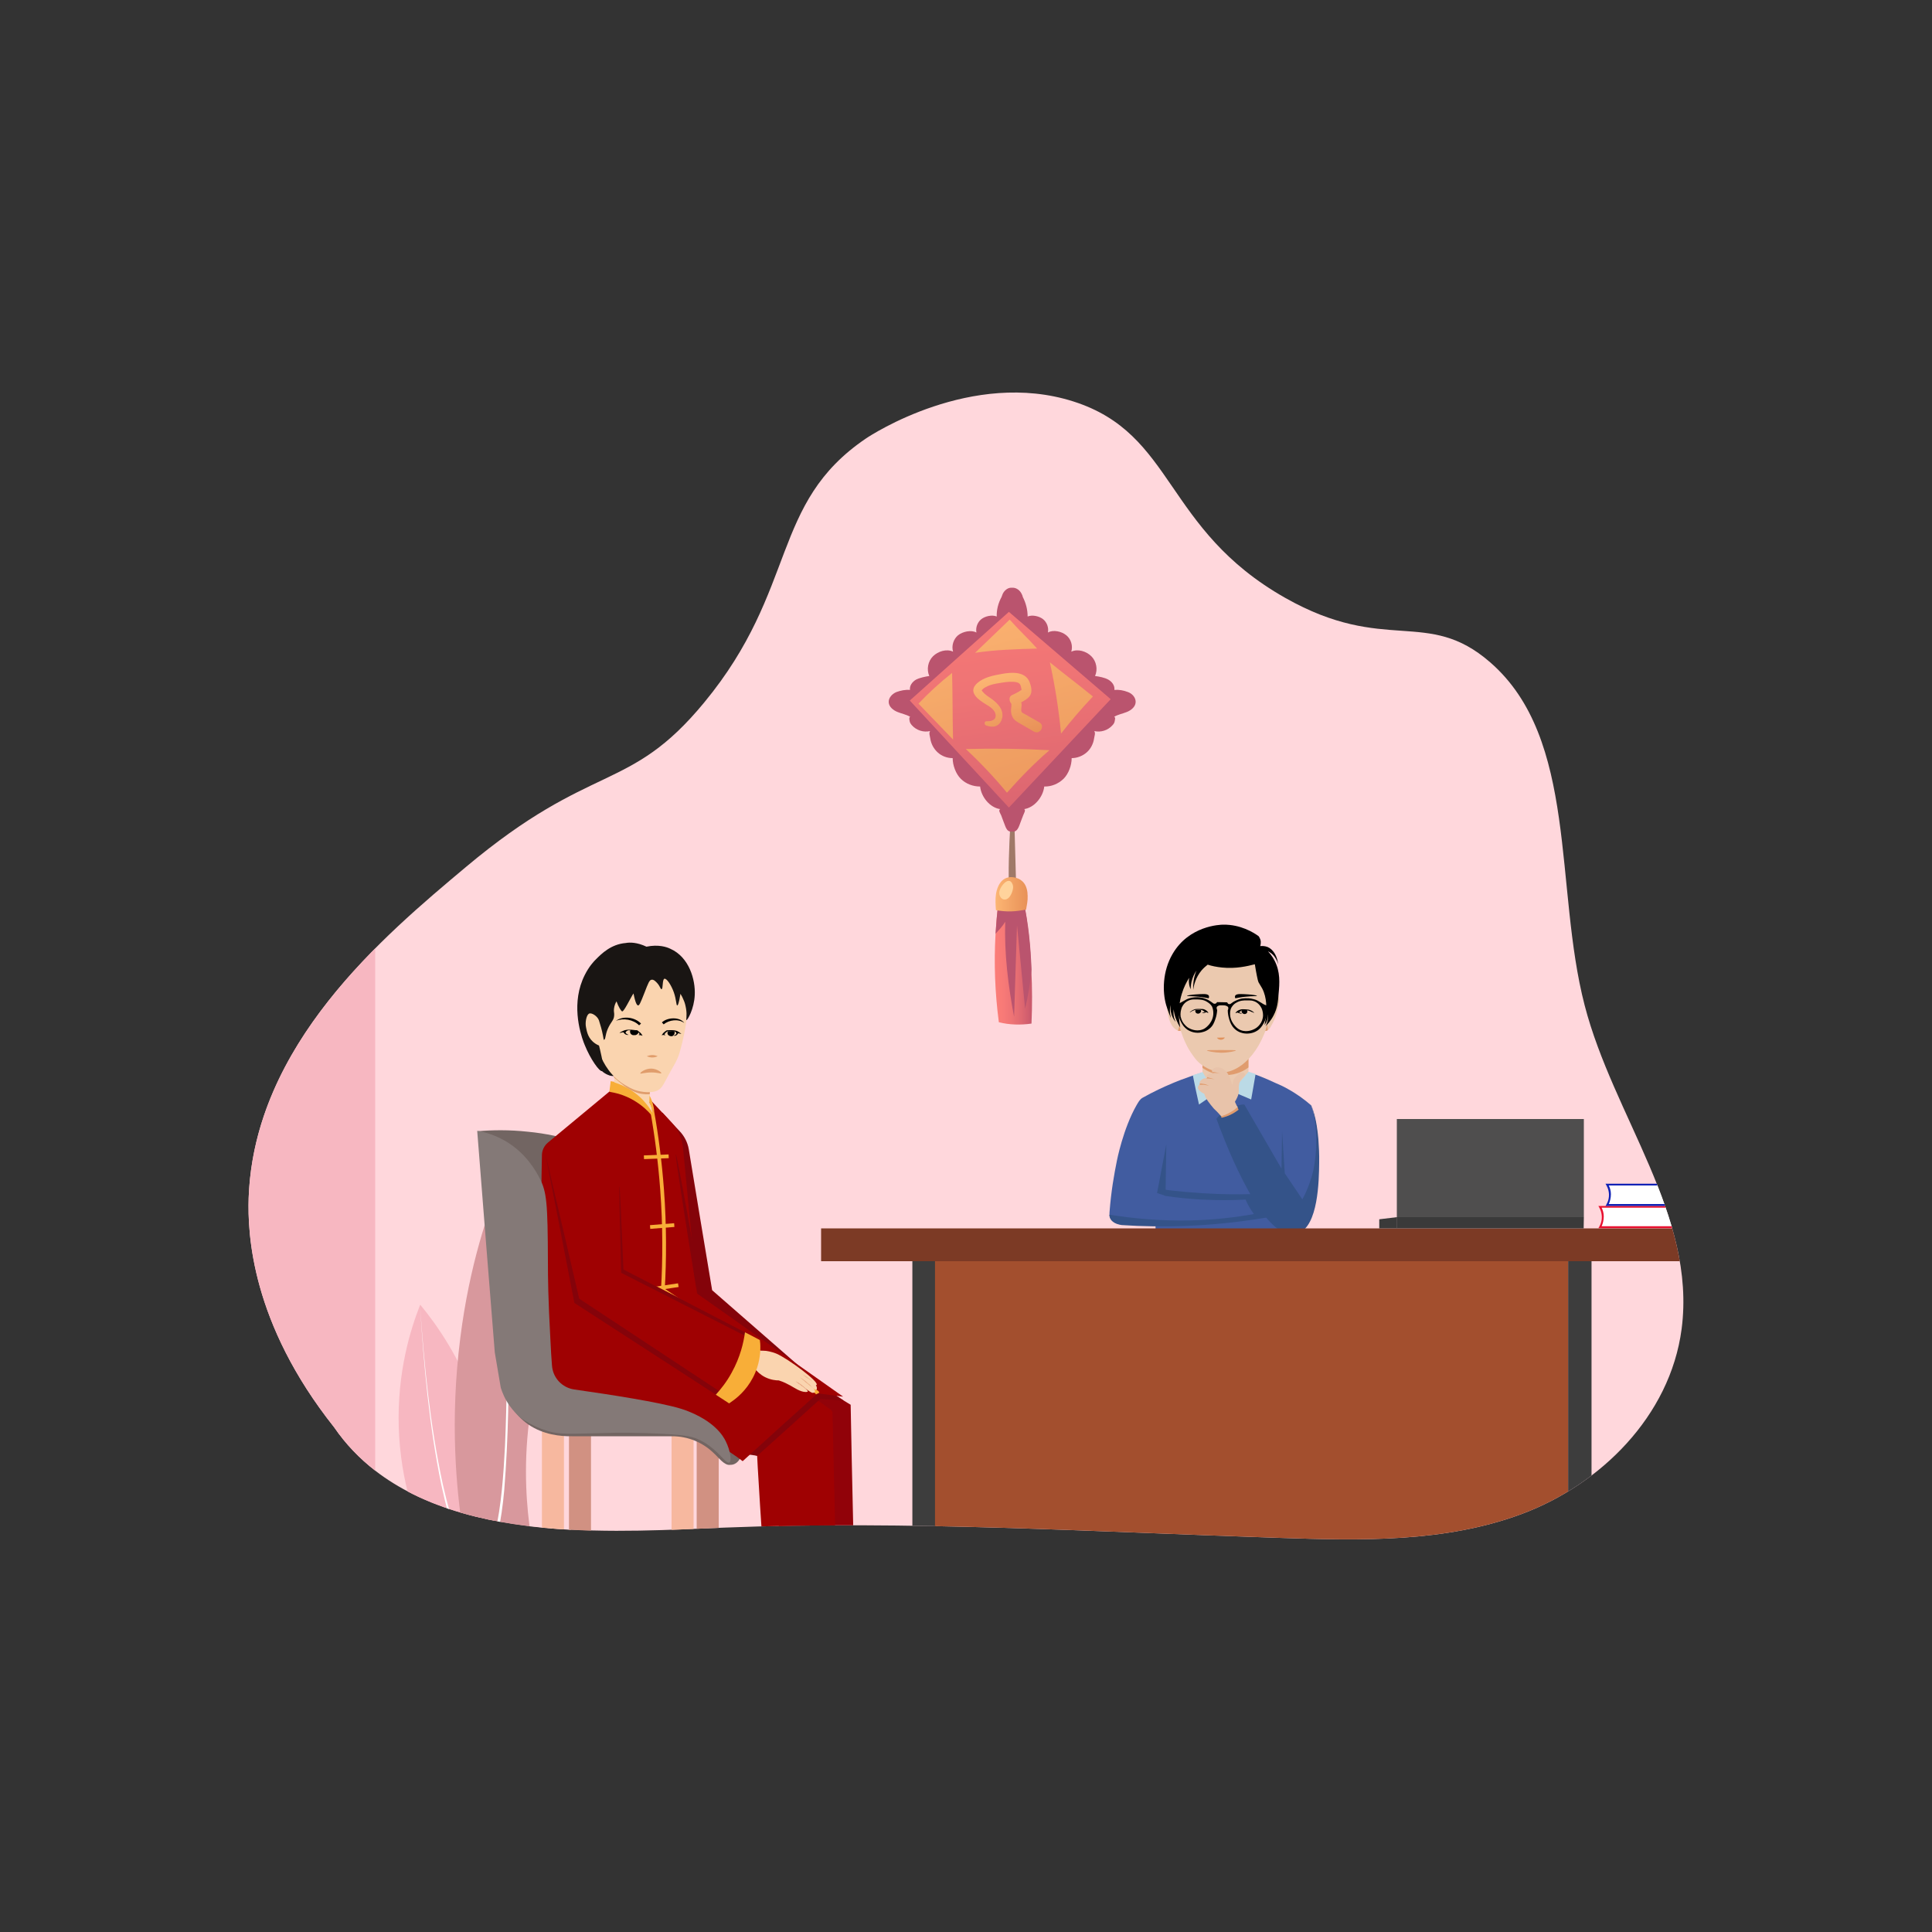 <?xml version="1.0" encoding="utf-8"?>
<!-- Generator: Adobe Illustrator 26.0.1, SVG Export Plug-In . SVG Version: 6.00 Build 0)  -->
<svg version="1.1" id="Layer_1" xmlns="http://www.w3.org/2000/svg" xmlns:xlink="http://www.w3.org/1999/xlink" x="0px" y="0px"
	 viewBox="0 0 1000 1000" style="enable-background:new 0 0 1000 1000;" xml:space="preserve">
<rect x="0" y="0" width="1000" height="1000" fill="#333333" stroke="none"/>
<style type="text/css">
	.st0{clip-path:url(#SVGID_00000070824296667230369500000012958267672588564665_);fill:#FFD7DC;}
	.st1{clip-path:url(#SVGID_00000070824296667230369500000012958267672588564665_);}
	.st2{fill:#F7B7C1;}
	.st3{fill:#FFFFFF;}
	.st4{fill:#D8989D;}
	.st5{fill:#FFD7DC;}
	.st6{clip-path:url(#SVGID_00000070824296667230369500000012958267672588564665_);fill:#F7B7C1;}
	.st7{fill:#415CA0;}
	.st8{fill:#345389;}
	.st9{fill:#EBC9AF;}
	.st10{fill:#E09C6E;}
	.st11{fill:#030202;}
	.st12{fill:#BBDAE6;}
	.st13{fill:#E8C3AA;}
	.st14{fill:#E0925C;}
	.st15{fill:#3D3D3D;}
	.st16{fill:#A34F2E;}
	.st17{fill:#7C3A25;}
	.st18{fill:#E80F2E;}
	.st19{fill:#1021B5;}
	.st20{fill:#4F4E4E;}
	.st21{fill:#3A3A3A;}
	.st22{fill:#BCA18C;}
	.st23{opacity:0.7;}
	.st24{fill:url(#SVGID_00000140713527413588358940000004457021649193288578_);}
	.st25{fill:#9C1C3E;}
	.st26{fill:#785136;}
	.st27{fill:url(#SVGID_00000073710038417883704320000002939047859755572638_);}
	.st28{fill:url(#SVGID_00000083800556772456453520000001935372372831229614_);}
	.st29{fill:url(#SVGID_00000069381215761658753730000012024938731262075062_);}
	.st30{fill:url(#SVGID_00000000191340244692985570000007277674622024039350_);}
	.st31{fill:#FFD280;}
	.st32{fill:#84030A;}
	.st33{fill:#F8AE38;}
	.st34{fill:#F7B89F;}
	.st35{fill:#D19182;}
	.st36{fill:#726562;}
	.st37{fill:#CCA279;}
	.st38{fill:#3F3F3F;}
	.st39{fill:#910209;}
	.st40{fill:#515151;}
	.st41{fill:#9F0102;}
	.st42{fill:none;stroke:#F8AE38;stroke-width:1.934;stroke-miterlimit:10;}
	.st43{fill:#FAD4AF;}
	.st44{fill:none;}
	.st45{fill:#191513;}
	.st46{fill:#E09D6C;}
	.st47{fill:#847977;}
	.st48{fill:#EFB78E;}
</style>
<g>
	<g>
		<g>
			<defs>
				<path id="SVGID_1_" d="M172.9,738.8c-42.8-53.9-44.8-100-44.2-118.7c2.8-79.4,69.8-135.6,112.4-171.3
					c65.8-55.2,84.4-37.9,123.4-85.2c48.7-59,34-103,83.8-136.7c2.5-1.7,54.7-35.9,107.3-19.1c52.7,16.8,46.6,66,109.7,101.7
					c51.8,29.3,73.4,4.9,106,33.3c45.6,39.6,33.1,116.6,48.9,177.5c14.8,57.3,57.9,108.7,50.2,167.6c-6,45.4-42.4,80.6-82.4,95.6
					s-83.5,13.9-125.8,12.5c-95.7-3.1-192.4-9.1-287.6-5.3C312.8,793.3,215.9,800.9,172.9,738.8z"/>
			</defs>
			<clipPath id="SVGID_00000153684340301128508240000011862633524597025414_">
				<use xlink:href="#SVGID_1_"  style="overflow:visible;"/>
			</clipPath>
			<path style="clip-path:url(#SVGID_00000153684340301128508240000011862633524597025414_);fill:#FFD7DC;" d="M870.4,687.9
				c-6,45.4-42.4,80.6-82.4,95.6c-40,15.1-83.5,13.9-125.8,12.5c-95.7-3.1-192.4-9.1-287.6-5.3c-53.1,2.1-131.9,8-180.4-29.5
				c-8-6.2-15.2-13.6-21.3-22.5c-42.8-53.9-44.8-100-44.2-118.7c1.9-53.2,32.6-96,65.5-129.2c16.2-16.3,32.9-30.3,46.9-42.1
				c65.8-55.2,84.4-37.9,123.4-85.2c48.7-59,34-103,83.8-136.7c2.5-1.7,54.7-35.9,107.3-19.1c52.7,16.8,46.6,66,109.7,101.7
				c51.8,29.3,73.4,4.9,106,33.3c45.6,39.6,33.1,116.6,48.9,177.5C835.1,577.6,878.2,629,870.4,687.9z"/>
			<g style="clip-path:url(#SVGID_00000153684340301128508240000011862633524597025414_);">
				<path class="st2" d="M221.3,801.4c-5.7-12.2-14-34.1-14.9-62.5c-0.9-28.6,6.1-51,11.1-63.6c8.7,10.5,20.9,27.9,29.2,51.9
					c9.8,28.3,9.8,53,8.7,67.5C244,796.9,232.7,799.2,221.3,801.4z"/>
				<path class="st3" d="M237.8,798.3c-4.7-9.4-7.2-19.7-9.4-29.9c-6.3-30.7-9.1-61.9-11-93.1c2.1,31.2,5.2,62.4,11.8,93
					c2.3,10.1,4.9,20.3,9.6,29.5C238.8,797.8,237.8,798.3,237.8,798.3L237.8,798.3z"/>
			</g>
			<g style="clip-path:url(#SVGID_00000153684340301128508240000011862633524597025414_);">
				<path class="st4" d="M274.1,795.1c3.9-19.1,8.9-52.8,5.7-94.6c-3.3-42-13.5-73.3-20.2-90.6c-7.1,17.3-16.6,45.2-21.3,82.2
					c-5.6,43.5-2,79.6,1.3,100.6C251,793.5,262.6,794.3,274.1,795.1z"/>
				<path class="st3" d="M256.2,793.7c3.4-14.9,4.4-30.3,5.2-45.6c2-46,0.6-92.2-1.8-138.2c3,53.7,5.7,107.6,1.4,161.3
					c-0.7,7.7-1.7,15.3-3.4,22.9L256.2,793.7L256.2,793.7z"/>
			</g>
			<g style="clip-path:url(#SVGID_00000153684340301128508240000011862633524597025414_);">
				<path class="st5" d="M294.8,795.1c2.3-11.1,5.2-30.7,3.3-55c-1.9-24.4-7.8-42.6-11.8-52.7c-4.1,10.1-9.7,26.3-12.4,47.8
					c-3.2,25.3-1.1,46.3,0.7,58.5C281.4,794.2,288.1,794.6,294.8,795.1z"/>
				<path class="st3" d="M284.3,794.3c1.4-6.3,2.2-13.4,2.6-19.9c1.8-29,0.8-58.1-0.7-87c1.7,29,2.9,58.1,1.3,87.1
					c-0.4,6.5-1.2,13.6-2.5,20C285.1,794.5,284.3,794.3,284.3,794.3L284.3,794.3z"/>
			</g>
			<path style="clip-path:url(#SVGID_00000153684340301128508240000011862633524597025414_);fill:#F7B7C1;" d="M194.2,490.9v270.3
				c-8-6.2-15.2-13.6-21.3-22.5c-42.8-53.9-44.8-100-44.2-118.7C130.6,566.9,161.4,524.1,194.2,490.9z"/>
			<g style="clip-path:url(#SVGID_00000153684340301128508240000011862633524597025414_);">
				<g>
					<g>
						<g>
							<path class="st7" d="M682,599.3c-1,11.2-4.5,19.8-7.1,24.9c0,6.9,0,13.7,0.1,20.6c-11.9-0.2-24.3-0.1-37.2,0.4
								c-13.9,0.5-27.2,1.3-39.8,2.4c0.1-2.3,0.1-4.6,0.1-6.9c0-2.2,0-4.4,0-6.6c-6.3-0.2-12.7-0.4-19-0.6c-1.5,0-2.8-0.8-3.7-1.8
								c-0.7-0.8-1.1-1.8-1.1-2.9c0-0.4-0.1-1,0-1.5c0.8-10.7,2.4-19.6,3.8-26.5c0,0,3.2-16.6,10.2-28.8c1-1.7,1.7-3,3.1-3.8
								c5.7-3.2,10.9-5.6,15.2-7.4c0,0,6.5-2.9,16-5.7c1-0.3,1.9-0.5,2.8-0.8c1.8-0.5,4.4-1.2,7.7-1.4c4.4-0.2,7.7,0.6,14.2,2.6
								c0.2,0.1,0.3,0.1,0.5,0.1c0,0,0,0,0,0c0.7,0.2,1.1,0.3,1.1,0.3c4.7,1.5,11.4,4.7,11.4,4.7c2,0.8,4.1,1.8,6.2,3
								c4.9,2.7,8.8,5.6,12,8.4c0.2,0.1,0.3,0.3,0.3,0.5C680.7,578.1,683,587.5,682,599.3z"/>
							<path class="st8" d="M629.6,579c1.2-1.3,3.1-3.2,5.9-4.8c3.4-1.9,6.5-2.4,8.4-2.6c-1.5,2.3-3.1,4.6-4.6,6.9
								C636.1,578.7,632.9,578.8,629.6,579z"/>
							<path class="st8" d="M603.7,592.2c-1.6,8.4-3.2,16.9-4.8,25.3c1.5,0.5,2.9,1,4.4,1.5C603.4,610,603.5,601.1,603.7,592.2z"/>
							<path class="st8" d="M659.1,629.6c-13,2.3-27.8,4.2-44.2,4.9c-12.4,0.5-23.9,0.3-34.3-0.4c-1.6-0.2-2.7-0.7-3.4-1.1
								c-0.7-0.4-1.3-0.7-1.9-1.4c-0.7-0.8-1.1-1.8-1.1-2.9c11.6,1.9,25.7,3.3,41.7,3c12.4-0.3,23.6-1.6,33.1-3.3
								c-0.7-1-1.5-2.2-2.3-3.5c-0.8-1.4-1.5-2.8-2-4c-6.9,0.4-14.5,0.4-22.7,0c-6.8-0.4-13-1-18.8-1.9c-1.4-1.2-2.7-2.5-4.1-3.7
								c9.5,1.3,20,2.3,31.3,2.7c7.8,0.3,15.3,0.2,22.3-0.1c0.7,1.1,1.3,2.2,2,3.3C656.5,624.1,657.9,626.9,659.1,629.6z"/>
							<path class="st9" d="M647.3,555.8c-2.5,1.6-6.1,4.3-9.4,8.6c-3,3.9-4.7,7.7-5.6,10.4c-0.3-2.4-1-5.9-2.8-9.8
								c-2.2-4.5-5-7.6-6.9-9.3c0-0.1,0-0.2,0-0.3c1-0.3,1.9-0.6,2.8-0.9c1.8-0.7,4.5-1.4,7.8-1.7
								C637.5,552.5,640.7,553.4,647.3,555.8z"/>
							<g>
								<path class="st9" d="M646.2,543.1v20.5c-7.9,0-15.9,0-23.8-0.1v-20.4H646.2z"/>
							</g>
							<g>
								<path class="st10" d="M646.2,543.1v9.4c-1.9,1.5-6.1,4-12.1,4c-5.6,0-9.7-2.3-11.7-3.8v-9.7H646.2z"/>
							</g>
							<g>
								<path class="st9" d="M651.7,525c0.4-2.8,1.4-4.8,2.1-6.1c1.1-1.9,2.8-4.8,5.3-4.8c0.1,0,1.3,0,2.2,0.8
									c1.7,1.6,0.7,5-0.9,10.7c0,0-0.6,2.3-2.6,5.7c-0.5,0.9-1.1,1.8-2.1,2.2c-0.1,0-1.4,0.5-2.6,0c-1.5-0.7-2.4-2.6-2-4.7
									C651.3,527.5,651.5,526.2,651.7,525z"/>
								<path class="st9" d="M613,531.3c0,0-0.2,0.4-0.4,0.8c-0.1,0.2-0.3,0.4-0.4,0.6c-0.1,0.1-0.1,0.1-0.2,0.2
									c-0.2,0.2-0.4,0.3-0.7,0.5c0,0,0,0,0,0c-0.2,0.1-0.4,0.1-0.5,0.2c-0.1,0-0.2,0-0.3,0c-0.2,0-0.5,0-0.8-0.1
									c0,0-0.1,0-0.1-0.1c-0.1,0-0.2-0.1-0.4-0.2c-0.4-0.2-0.9-0.5-1.4-1c-0.2-0.1-0.4-0.4-0.7-0.7c-0.7-0.9-1.8-2.6-2.5-6.2
									c-1-4.8-0.6-6.8-0.3-7.4c0.3-0.7,0.8-1.8,1.8-2.1c1.4-0.4,3.4,1.2,4.9,4.1c0.2,1.3,0.5,2.5,0.7,3.8c0.1,0.8,0.3,1.5,0.4,2.3
									c0.1,0.3,0.1,0.7,0.2,1c0.1,0.7,0.3,1.4,0.4,2.1C612.8,529.9,612.9,530.6,613,531.3z"/>
								<path class="st10" d="M613,531.3c0,0-0.2,0.4-0.4,0.8c-0.1,0.2-0.3,0.4-0.4,0.6c-0.1,0.1-0.1,0.1-0.2,0.2
									c-0.2,0.2-0.4,0.4-0.7,0.5c0,0,0,0,0,0c-0.2,0.1-0.3,0.2-0.5,0.2c-0.1,0-0.2,0-0.3,0c-0.2,0-0.5,0-0.8-0.1
									c0.1-0.3,0.2-0.6,0.3-0.9c1.1-3.7,1-7.4,0.3-10.4c0.9,2,1.8,4.3,2.4,7C612.8,529.9,612.9,530.6,613,531.3z"/>
								<path class="st10" d="M652.2,531.3c0.1,0.2,1,2.1,2.6,2.3c0,0,0.2,0,0.3,0c0,0,0.1,0,0.2,0c0.1,0,0.3-0.1,0.5-0.2
									c0.1,0,0.2-0.1,0.4-0.2c-0.3-1,0.1-2.8-0.8-5.1c0,0-0.7-1.8-1.8-2.1c-0.1,0-0.2,0-0.3,0
									C652.9,527.8,652.6,529.6,652.2,531.3z"/>
								<path class="st9" d="M610.2,502.1c-1.6,13.2-1.2,16.4-0.5,23.8c0,0.5,0.1,1,0.1,1.1c0,0,0,0,0,0.1
									c1.2,9.6,6.2,17.1,6.2,17.1c2.1,3.1,3.7,5.6,7.1,7.7c1.6,1,5.9,3.4,11,3.1c0,0,12.7-0.7,20.6-20.7c1.5-3.8,1.8-9.2,1.8-9.3
									c0-0.2,0-0.4,0-0.5c0,0,0-0.1,0-0.1c-0.3-6.9-0.4-9.7-0.6-23.3c-2.6-2-10.4-7.2-21.6-7.4
									C621.4,493.5,612.6,500.2,610.2,502.1z"/>
								<g>
									<path class="st11" d="M657.2,520.3c-0.2,0-0.4,0.1-0.7,0.1c-0.2,0-0.4,0-0.6,0l0,0c-1-0.1-1.6-0.5-2-0.7c0,0-1.9-1.2-3-1.8
										c-0.6-0.3-1.3-0.6-1.9-0.7c-2-0.6-3.7-0.5-4.4-0.5c-0.3,0-0.8,0.1-1.4,0.1l0,0c-0.9,0.1-2,0.4-3.3,1
										c-1.2,0.5-2.1,1.1-2.7,1.6c-0.3,0.3-0.8,0.4-1.2,0.3c-0.4-0.1-0.6-0.5-0.7-0.7c-0.1-0.1-0.2-0.2-0.3-0.2l-4.9-0.1
										c-0.1,0-0.3,0.1-0.3,0.2c-0.1,0.2-0.3,0.5-0.8,0.6c-0.4,0.1-0.9,0-1.2-0.3c-0.6-0.5-1.5-1.1-2.6-1.7c-1-0.5-1.9-0.8-2.7-1
										l0,0c-0.8-0.2-1.5-0.3-1.9-0.3c-0.4,0-1.1-0.1-2.1,0c-1.2,0.1-2.7,0.3-4.2,1c-1.1,0.6-3.1,1.7-3.1,1.7
										c-0.2,0.1-0.4,0.2-0.6,0.3c-0.2,0.1-0.5,0.2-0.8,0.2c-0.2,0-0.4,0.1-0.6,0.1c-0.2,0-0.5,0-0.6,0c-0.3,0-0.5-0.1-0.7-0.1
										c0,0.2,0,0.3,0,0.5l0,0c-0.1,0.8-0.1,1.6-0.2,2.4c0.3,0,0.7,0,1.1,0.1c0.1,0,0.2,0.1,0.3,0.1c0.2,0.1,0.3,0.1,0.4,0.3
										c0.2,0.3,0.2,0.6,0.2,0.7c0,0.2,0,0.4,0.1,0.7c0.1,0.8,0.3,1.7,0.6,2.7c0,0,0,0,0,0c0.2,0.7,0.6,1.5,1,2.3
										c0.3,0.6,0.7,1.2,1.2,1.9c0.5,0.6,1.1,1.2,1.9,1.8c2.8,1.9,5.7,1.7,6.5,1.6c0.7-0.1,3.2-0.4,5.3-2.3
										c1.6-1.4,2.2-3.1,2.7-4.5c0.7-1.9,0.9-3.5,1-4.7c0-0.1,0-0.1,0-0.2c-0.1-0.3-0.5-1.1-0.1-1.7c0.3-0.4,0.7-0.5,1.2-0.7
										c0.5-0.1,2.8-0.1,3.3,0.1c0.5,0.2,0.9,0.3,1.2,0.7c0.4,0.6,0,1.5-0.1,1.7c0,0.1,0,0.1,0,0.2c0,1.1,0.2,2.8,0.8,4.7
										c0.5,1.5,1.1,3.1,2.6,4.6c2,2,4.4,2.4,5.2,2.5c0.8,0.1,3.8,0.4,6.6-1.4c1.7-1.1,2.6-2.5,3.2-3.6c1.4-2.3,1.7-4.4,1.9-5.7
										c0-0.1,0-0.5,0.2-0.7c0.1-0.1,0.2-0.2,0.4-0.2c0,0,0.1,0,0.2,0c0.2,0,0.3-0.1,0.5-0.1c0.3,0,0.5,0,0.8,0
										C657.3,522.2,657.3,521.3,657.2,520.3z M628,525c-0.2,2.9-1.8,4.8-2.3,5.4c-0.6,0.6-1.6,1.9-3.4,2.5
										c-3.6,1.3-6.8-0.7-7.2-0.9s-2.1-1.4-3.2-3.5c-0.3-0.7-0.6-1.4-0.8-2.3c-0.1-0.8-0.1-1.6,0-2.3c0.1-1,0.4-1.7,0.5-2.2
										c0.2-0.5,1-2.4,3-3.5c1.2-0.7,2.3-0.9,3.6-0.9c0.5,0,1,0,1.5,0l0.1,0c1.5,0.1,3.3,0.1,5.2,1.4c0.6,0.4,1.7,1.1,2.4,2.4
										C628.1,522.8,628,524.2,628,525z M653.6,526.9c-0.7,3.6-3.5,5.3-4.1,5.6c-0.4,0.2-3.7,2.1-7.3,0.7c-1.8-0.7-2.8-2-3.3-2.6
										c-0.5-0.6-2.1-2.6-2.2-5.5c0-0.9-0.1-2.3,0.8-3.8c0.8-1.3,1.8-2,2.4-2.3c2-1.2,3.9-1.2,5.3-1.2c0.4,0,0.9,0,1.3,0l0,0
										c0.9,0,1.7,0.1,2.5,0.4c0.4,0.1,0.8,0.3,1.3,0.6c1.9,1.2,2.7,3,2.9,3.6C653.5,523.3,654,524.9,653.6,526.9z"/>
								</g>
								<path class="st10" d="M624.7,543.7c0-0.2,2.4-0.2,7.3-0.2c5.2,0,7.7,0,7.7,0.2c0,0.3-3.7,1.2-7.7,1.2
									C628.2,544.8,624.7,544,624.7,543.7z"/>
							</g>
							<path class="st12" d="M646.2,554.7c-1.1,1.4-2.3,2.9-3.6,4.3c-1.8,2-3.5,3.9-5.3,5.7c3.4,1.5,6.9,2.9,10.3,4.4
								c0.7-4.3,1.6-8.8,2.3-13.2C648.7,555.5,647.5,555.1,646.2,554.7z"/>
							<path class="st12" d="M622.5,554.9c-1.7,0.5-3.4,1.1-5.1,1.6c0.6,2.8,1.1,5.7,1.7,8.4c0.5,2.3,1,4.5,1.5,6.8
								c3.3-2.3,6.6-4.5,9.9-6.8c-1.3-1.1-2.8-2.5-4.3-4.3C624.5,558.6,623.4,556.5,622.5,554.9z"/>
							<g>
								<g>
									<path class="st13" d="M639.8,571.6c-0.2-0.5-0.4-0.9-0.5-1.1c0-0.1-0.1-0.1-0.1-0.2c0,0,0,0,0,0c0,0,0.2-0.4,0.3-0.6
										c0.1-0.1,0.1-0.2,0.2-0.3c0.8-1.5,1.6-3.1,1.5-4.9v-0.1l0-0.2c0-0.6,0-1.1,0-1.7c0,0,0,0,0,0c0.1-1.6,0.5-3.2,1.7-4.3
										c0.1-0.1,0.3-0.3,0.4-0.4c0.5-0.5,1.1-0.9,1.1-1.6c0-0.6-0.7-1.1-1.3-1.1c-0.6,0-1.2,0.2-1.8,0.7c-2.1,1.5-3.3,3.4-3.3,5.4
										c0,0.1-0.1,0.1-0.1,0.1c-0.1,0-0.1,0-0.2-0.1c-0.6-2.2-1.4-4.6-2.9-6.5c-1.5-1.7-4.1-2.9-6.3-1.9c-0.2,0.1-0.3,0.2-0.5,0.3
										c-0.4,0.3-0.7,0.7-0.7,1.1c0,0.2,0.1,0.4,0.2,0.5c0,0,0,0,0,0c0,0,0,0.1,0,0.1c0,0.1,0,0.1,0,0.2c0,0.2-0.1,0.3-0.2,0.4
										c0,0-0.1,0.1-0.1,0.1c-0.1,0.1-0.1,0.1-0.2,0.1c-0.3,0.1-0.6,0.1-1,0.2c-0.4,0.1-1.1,0.4-1.3,0.9c0,0.1,0,0.2-0.1,0.3
										c0,0.1,0,0.2,0.1,0.4v0c0,0.1,0,0.1,0,0.1c0,0.3-0.2,0.5-0.4,0.6c0,0-0.1,0-0.1,0h0c0,0,0,0,0,0c-0.9,0-1.2,0.1-1.7,0.4
										c-0.3,0.1-1.6,1-1.6,2c0,0.1,0,0.2,0.1,0.3c0,0,0,0,0,0c0,0,0,0.1,0,0.1c0,0.2,0,0.3-0.1,0.5c0,0-0.1,0.1-0.1,0.1
										c0,0,0,0,0,0c0,0,0,0-0.1,0c-0.3,0.2-0.5,0.6-0.6,0.9c-0.3,0.8,0.2,1.6,0.8,2.1c0.1,0.1,0.2,0.2,0.3,0.3
										c0.6,0.5,1.3,1.1,2,1.2c0,0,0.1,0.1,0.1,0.1c0.8,2.8,2.9,5.2,4.8,7.5c0.3,0.3,0.5,0.6,0.8,0.8c0.2,0.2,0.4,0.4,0.6,0.6
										c0.2,0.2,0.4,0.3,0.4,0.4c0.3,0.3,0.9,0.9,2.2,2.4c1.1-0.1,2.7-0.5,4.5-1.4c2-1.1,3.4-2.5,4.1-3.3
										C640.3,572.6,640,572.1,639.8,571.6z"/>
									<path class="st10" d="M632.7,579.2l1.2,3.2l1.5,4.1l8.1-7.7c-0.4-0.5-0.9-1.1-1.2-1.8c-0.1-0.3-0.2-0.6-0.4-1.1
										c0,0,0,0,0,0c-0.1-0.2-0.3-0.4-0.4-0.7c-0.2-0.4-0.6-1.3-1-2.1c-0.9,0.8-1.9,1.6-3.3,2.4c-2,1.2-3.8,1.9-5.3,2.3
										C632.2,578.4,632.5,578.8,632.7,579.2z"/>
								</g>
								<g>
									<path class="st10" d="M627.3,555.6c1.5-0.5,3.1-0.2,4.6,0.2c-1.5-0.4-3.1-1.1-4.4-0.9C627.7,555.1,627.6,555.4,627.3,555.6
										z"/>
								</g>
								<g>
									<path class="st10" d="M624.3,558.2c0.7,0,1.7,0,2.8,0.2c1,0.1,1.7,0.3,1.7,0.3c0,0-0.7-0.3-4-1.2
										C625,557.8,624.7,558.2,624.3,558.2z"/>
								</g>
								<g>
									<path class="st10" d="M620.9,561.5c0.6,0,1.4,0,2.2,0c1.1,0.1,2,0.3,2.7,0.5c-0.6-0.3-1.4-0.7-2.4-0.9
										c-1-0.2-1.8-0.3-2.4-0.3c0,0.1,0.1,0.2,0,0.4C621,561.4,620.9,561.5,620.9,561.5z"/>
								</g>
							</g>
							<path class="st8" d="M629.6,579c1.7-0.2,4.3-0.6,7.1-1.9c3.6-1.7,6-4,7.3-5.5c6.4,11.1,12.9,22.2,19.3,33.3
								c0.1-6.5,0.2-13,0.3-19.4c0.5,7.3,0.9,14.5,1.4,21.8c3,4.5,6.1,9,9.1,13.5c3.1-5.8,4.7-11,5.6-14.7c0,0,4.1-17.2-0.8-33.7
								c0-0.1-0.1-0.2,0-0.1c0.7,2,1.4,4.3,2,7c1.1,5,1.6,11.1,1.6,12.2c0.1,1.3,0.4,5.8,0.3,10.4c-0.1,9.3-0.5,32.6-10.8,36.4
								c-2,0.8-3.9,0.5-4.7,0.4C650.7,636.4,632.5,587,629.6,579z"/>
						</g>
						<g>
							<g>
								<path d="M649.2,524.3c0-0.1-0.6-0.7-1.3-1.1c-0.6-0.3-1.1-0.5-1.5-0.6c-0.9-0.1-1.6-0.2-2.2-0.2c-1.6-0.1-2.1,0.1-2.3,0.2
									c-0.8,0.2-1.3,0.6-1.5,0.7c-0.5,0.4-0.8,0.8-1,1.1c0.4-0.1,0.8-0.2,1.2-0.3c0.3,0.2,0.8,0.4,1.4,0.5c0.4,0.1,0.7,0.1,0.9,0
									c-0.5-0.2-1.1-0.4-1.6-0.6c0.4-0.3,0.8-0.6,1.2-0.9c0.4-0.1,0.9-0.2,1.5-0.2c0.9-0.1,1.6,0,2.2,0.2c0.4,0.1,0.9,0.3,1.5,0.6
									C648.7,524,649.2,524.4,649.2,524.3z"/>
								<path d="M645.4,522.8c0.1,0.1,0.2,0.3,0.2,0.5c0.1,0.6-0.2,1-0.3,1.1c-0.4,0.5-1.3,0.6-1.8,0.3c-0.1-0.1-0.6-0.3-0.8-0.8
									c-0.2-0.5,0.1-0.9,0.1-1C643.7,522.7,644.6,522.7,645.4,522.8z"/>
							</g>
							<path d="M625.7,515.4c0.1,0.3,0.2,0.7-0.1,1.3c-1.2-0.2-3-0.6-5.2-0.8c-3.6-0.4-6-0.2-6-0.5c0-0.2,2.8-0.6,4.6-0.7
								C622.4,514.5,625.1,514.2,625.7,515.4z"/>
							<g>
								<path d="M615.8,524c0-0.1,0.6-0.6,1.4-1.1c0.6-0.3,1.1-0.5,1.5-0.6c0.9-0.1,1.6-0.1,2.2-0.1c1.6,0,2.1,0.1,2.3,0.2
									c0.8,0.3,1.3,0.7,1.4,0.8c0.5,0.4,0.8,0.8,0.9,1.1c-0.4-0.1-0.8-0.2-1.2-0.4c-0.3,0.2-0.8,0.4-1.4,0.5c-0.4,0-0.7,0-0.9,0
									c0.5-0.2,1.1-0.4,1.6-0.6c-0.4-0.3-0.8-0.6-1.2-0.9c-0.4-0.1-0.9-0.2-1.5-0.3c-0.9-0.1-1.6,0-2.2,0.1
									c-0.4,0.1-0.9,0.3-1.6,0.6C616.3,523.8,615.9,524.1,615.8,524z"/>
								<path d="M618.9,522.6c-0.1,0.1-0.2,0.3-0.2,0.5c-0.1,0.6,0.2,1,0.3,1.1c0.4,0.5,1.3,0.6,1.8,0.3c0.1-0.1,0.6-0.3,0.8-0.8
									c0.2-0.5,0-0.9-0.1-1C620.6,522.6,619.8,522.6,618.9,522.6z"/>
							</g>
							<path d="M639.3,515.4c-0.1,0.3-0.2,0.7,0.1,1.3c1.2-0.2,3-0.6,5.2-0.8c3.6-0.4,6-0.2,6-0.5c0-0.2-2.8-0.6-4.6-0.7
								C642.6,514.5,639.9,514.2,639.3,515.4z"/>
							<path d="M632.6,500.8c-2.9-0.3-5.4-0.8-7.5-1.5c-1,0.8-2.1,1.7-3.2,3c-3.1,3.7-4,7.8-4.3,10c-0.1-3.1,0.3-5.4,0.6-6.6
								c0.3-1.3,0.7-2.4,1.1-3.3c-0.7,1-1.5,2.3-2.1,4.1c-0.8,2.2-0.9,4.2-0.9,5.5c-0.4-0.8-0.8-1.9-0.9-3.4c-0.1-1,0-1.8,0.1-2.5
								c-1.3,2.1-2.8,4.9-3.8,8.3c-2.3,7.4-1.5,13.9-0.8,17.4c-0.8-1.2-1.6-2.8-2.4-4.9c-0.6-1.7-0.9-3.3-1-4.5
								c-0.1,0.8-0.2,1.9,0,3.4c0.2,1.4,0.7,2.4,1,3.1c-0.6-0.7-1.5-1.9-2.1-3.7c-0.7-2.2-0.6-4-0.5-5c-0.3,1-0.5,2.5-0.3,4.3
								c0.2,1.4,0.5,2.5,0.5,2.5c-0.1,0-1.8-4.4-2.5-6.8c-2-6.9-1.9-17.5,3.3-26.4c8.5-14.7,24.6-15.2,26.3-15.2
								c8.9-0.1,15.6,4,18.3,6c0.3,0.4,0.6,1,0.9,1.8c0.4,1.5,0,2.8-0.1,3.3c1-0.1,2.4-0.1,3.9,0.5c3.1,1.4,5.1,5.1,5.4,9.5
								c-0.1-0.9-0.4-2.1-1.2-3.4c-1.3-2.4-3.2-3.5-4.1-3.9c0.9,1,2.2,2.5,3.3,4.6c3.2,6,2.7,12,2.2,17.4c-0.3,4-0.6,7.4-2.6,11.2
								c-1.4,2.7-3.1,4.5-4.2,5.6c0.4-0.6,0.8-1.6,1.1-2.8c0.3-1.4,0.3-2.7,0.2-3.4c0,1.2-0.1,3.1-1.3,4.8c-0.2,0.3-0.3,0.5-0.5,0.7
								c0.5-2.1,0.7-3.9,0.8-5.3c0.2-3,0.6-8.6-2-13.6c-0.8-1.5-1.4-2.2-1.9-3.2c-0.2-0.5-0.3-1-0.4-1.3c-0.6-2.5-1.3-6.7-1.5-8
								C645.6,500.1,639.7,501.5,632.6,500.8z"/>
						</g>
						<g>
							<path class="st14" d="M629.9,537.1c1.7,0,2.4-0.1,4.1-0.1C633.3,538.5,630.7,538.6,629.9,537.1L629.9,537.1z"/>
						</g>
					</g>
				</g>
				<g>
					
						<rect x="385.6" y="727" transform="matrix(-1.836970e-16 1 -1 -1.836970e-16 1211.339 254.669)" class="st15" width="185.6" height="12.1"/>
					
						<rect x="569.5" y="554.6" transform="matrix(-1.836970e-16 1 -1 -1.836970e-16 1366.357 70.675)" class="st16" width="156.6" height="327.8"/>
					
						<rect x="725" y="727" transform="matrix(-1.836970e-16 1 -1 -1.836970e-16 1550.772 -84.765)" class="st15" width="185.6" height="12.1"/>
				</g>
				<rect x="425" y="635.8" class="st17" width="447.7" height="17"/>
				<g>
					<path class="st3" d="M828.2,635.3c0.7-1.2,1.4-3.1,1.4-5.5c-0.1-2.2-0.8-3.9-1.4-5h56.3c0.8,1.5,1.2,3.1,1.3,4.7
						c0.1,2.5-0.6,4.5-1.3,5.8H828.2z"/>
					<path class="st18" d="M884.2,625.2c0.7,1.3,1.1,2.8,1.1,4.2c0.1,2.2-0.5,4.1-1.1,5.3H829c0.6-1.3,1.1-3,1.1-5.1
						c0-1.8-0.5-3.3-1.1-4.5H884.2 M884.8,624.2c-19.2,0-38.4,0-57.5,0c0.5,0.8,1.7,2.7,1.8,5.5c0.1,3.1-1.3,5.3-1.8,6h57.5
						c0.5-0.9,1.7-3.3,1.5-6.4C886.2,627,885.3,625.1,884.8,624.2L884.8,624.2z"/>
				</g>
				<g>
					<path class="st3" d="M831.8,623.7c0.7-1.2,1.4-3.1,1.4-5.5c-0.1-2.2-0.8-3.9-1.4-5h56.3c0.8,1.5,1.2,3.1,1.3,4.7
						c0.1,2.5-0.6,4.5-1.3,5.8H831.8z"/>
					<path class="st19" d="M887.9,613.7c0.7,1.3,1.1,2.8,1.1,4.2c0.1,2.2-0.5,4.1-1.1,5.3h-55.2c0.6-1.3,1.1-3,1.1-5.1
						c0-1.8-0.5-3.3-1.1-4.5H887.9 M888.5,612.7c-19.2,0-38.4,0-57.5,0c0.5,0.8,1.7,2.7,1.8,5.5c0.1,3.1-1.3,5.3-1.8,6h57.5
						c0.5-0.9,1.7-3.3,1.5-6.4C889.9,615.4,889,613.6,888.5,612.7L888.5,612.7z"/>
				</g>
				<rect x="723" y="579.2" class="st20" width="96.8" height="50.8"/>
				<polygon class="st21" points="819.7,635.8 722.9,635.8 722.9,630 819.8,630 				"/>
				<polygon class="st21" points="723,635.8 713.9,635.8 713.9,631.1 723,630 				"/>
				<path class="st22" d="M434,292.1"/>
				<g class="st23">
					
						<linearGradient id="SVGID_00000011746887048242778080000000902389967127726012_" gradientUnits="userSpaceOnUse" x1="514.953" y1="498.345" x2="534.221" y2="498.345">
						<stop  offset="0" style="stop-color:#FA564D"/>
						<stop  offset="0.214" style="stop-color:#F5534C"/>
						<stop  offset="0.462" style="stop-color:#E74948"/>
						<stop  offset="0.727" style="stop-color:#D03843"/>
						<stop  offset="1" style="stop-color:#B0213B"/>
					</linearGradient>
					<path style="fill:url(#SVGID_00000011746887048242778080000000902389967127726012_);" d="M533.9,529.8
						c-5.5,0.8-11.5,0.7-16.9-0.7c-2-15.2-2.6-30.5-1.7-45.8c0.3-4.9,0.7-9.8,1.3-14.6c0,0,0-0.1,0-0.1c4.2-2,8.6-2.7,13.2-2.1
						c2.3,11.4,3.5,23.4,4,35.3C534.3,511.3,534.3,520.7,533.9,529.8z"/>
					<path class="st25" d="M533.9,501.9c-0.6,6.8-1.7,13.5-3.3,20.2c-1.4-14.4-2.8-28.8-4.2-43.2c-0.5,15.8-1,31.6-1.5,47.4
						c-3.1-16.2-5.1-32.8-4.6-49.2c-1.4,2.4-3.2,4.2-5,6.2c0.3-4.9,0.7-9.8,1.3-14.6c0,0,0-0.1,0-0.1c4.2-2,8.6-2.7,13.2-2.1
						C532.3,477.9,533.5,489.9,533.9,501.9z"/>
					<path class="st26" d="M524.3,418.4c0.4,0.5,0.8,1.1,0.9,1.4c0.3,1.3-0.2,3.1-0.2,4.5c0.1,3.5,0.2,7,0.3,10.5
						c0.2,7.2,0.4,14.5,0.6,21.7c0,0.9,0,2-0.9,2.7c-3.7,3.1-2.9-4.7-2.9-5.5c-0.1-12.2,0.7-24.4,1.4-36.6
						C523.4,417.3,523.9,417.8,524.3,418.4z"/>
					<g>
						<path class="st25" d="M583.8,358.2c-2.3-0.9-4.6-1.3-7-1.1c0.3-2.2-1.2-4.2-3.1-5.3c-1.9-1.1-4.7-1.6-6.9-1.9
							c1.5-3.4,0.7-7.6-1.9-10.2c-2.6-2.6-7-4-10.4-2.4c0.9-3-0.1-6.5-2.6-8.5c-2.4-2-6.8-3-9.5-1.4c0.5-2.5-0.5-5.3-2.5-6.9
							c-2-1.6-5.6-2.4-8-1.4c0-3.5-0.9-7-2.5-10.1c-0.1-0.5-0.3-1.1-0.6-1.6c-0.8-1.7-2.5-3.1-4.4-3.2c-0.2,0-0.3,0-0.5,0
							c-0.2,0-0.3,0-0.5,0c-1.9,0-3.6,1.5-4.4,3.2c-0.2,0.5-0.4,1-0.6,1.6c-1.7,3.1-2.6,6.6-2.5,10.1c-2.4-1-6-0.2-8,1.4
							c-2,1.6-3,4.4-2.5,6.9c-2.7-1.5-7.1-0.5-9.5,1.4c-2.4,2-3.5,5.5-2.6,8.5c-3.3-1.6-7.8-0.2-10.4,2.4c-2.6,2.6-3.4,6.8-1.9,10.2
							c-2.1,0.3-5,0.9-6.9,1.9c-1.9,1.1-3.4,3.1-3.1,5.3c-2.4-0.2-4.8,0.3-7,1.1c-2.2,0.9-4.2,3-4,5.4c0.2,2.3,2.3,4,4.5,4.9
							c2.2,0.9,4.5,1.3,6.6,2.5c-0.7,0.5-0.4,1.3-0.3,2.1c0.1,0.9,0.6,1.6,1.2,2.3c2.3,2.6,6,3.8,9.4,3c-0.7,1.1-0.1,2.5,0.1,3.8
							c0.4,2.8,1.8,5.4,3.9,7.3c2.1,1.9,4.9,2.9,7.7,2.9c0,3.7,1.6,8.1,4.2,10.7c2.6,2.6,6.3,4,10,4c0.6,5.4,5,10.9,10.4,11.7
							c-1.1,0.6,0,2.1,0.5,3.2c0.7,1.8,1.3,3.6,2,5.3c0.5,1.4,1.2,2.9,2.7,3.1c0.3,0.1,0.7,0,1-0.1c0.3,0.1,0.7,0.2,1,0.1
							c1.4-0.2,2.2-1.8,2.7-3.1c0.7-1.8,1.3-3.6,2-5.3c0.4-1.1,1.5-2.7,0.5-3.2c5.3-0.8,9.8-6.3,10.4-11.7c3.7,0.1,7.3-1.4,10-4
							c2.6-2.6,4.2-7,4.2-10.7c2.8,0,5.6-1.1,7.7-2.9s3.5-4.5,3.9-7.3c0.2-1.3,0.8-2.7,0.1-3.8c3.4,0.8,7.1-0.4,9.4-3
							c0.6-0.6,1.1-1.4,1.2-2.3c0.1-0.9,0.5-1.6-0.3-2.1c2-1.2,4.4-1.6,6.6-2.5c2.2-0.9,4.3-2.6,4.5-4.9
							C588,361.2,586.1,359,583.8,358.2z"/>
						
							<linearGradient id="SVGID_00000119802095852422889980000016899026571029132166_" gradientUnits="userSpaceOnUse" x1="509.51" y1="264.284" x2="536.967" y2="465.485">
							<stop  offset="0" style="stop-color:#FA564D"/>
							<stop  offset="0.214" style="stop-color:#F5534C"/>
							<stop  offset="0.462" style="stop-color:#E74948"/>
							<stop  offset="0.727" style="stop-color:#D03843"/>
							<stop  offset="1" style="stop-color:#B0213B"/>
						</linearGradient>
						<polygon style="fill:url(#SVGID_00000119802095852422889980000016899026571029132166_);" points="522.2,418 470.9,362.6 
							522.2,316.7 574.9,361.9 						"/>
						
							<linearGradient id="SVGID_00000067920878206615868350000009099882946648493986_" gradientUnits="userSpaceOnUse" x1="503.558" y1="303.386" x2="544.068" y2="443.822">
							<stop  offset="0" style="stop-color:#FBA746"/>
							<stop  offset="1" style="stop-color:#DE731F"/>
						</linearGradient>
						<path style="fill:url(#SVGID_00000067920878206615868350000009099882946648493986_);" d="M493.3,382.8
							c-6-6.2-11.9-12.4-17.9-18.6c5.4-5.7,11.2-11,17.4-15.9C493.1,359.3,493,371.7,493.3,382.8z M522.6,320.7
							c-6,5.7-11.9,11.5-17.9,17.2c10.5-1.6,21.5-1.9,32.1-2.2C532.1,330.4,527.3,326,522.6,320.7z M565.7,360.5
							c-7.3-6-15-11.7-22.3-17.7c2.7,12.2,4.6,24.5,5.8,36.9C554.2,373.2,560,366.5,565.7,360.5z M543.2,388.3
							c-14.5-0.8-28.9-1-43.3-0.6c7.6,7.1,14.7,14.6,21.3,22.6C528.1,402.5,535.3,395.1,543.2,388.3z"/>
						
							<linearGradient id="SVGID_00000104686316120663118640000004092916075108212616_" gradientUnits="userSpaceOnUse" x1="516.567" y1="348.954" x2="526.144" y2="382.152">
							<stop  offset="0" style="stop-color:#FBA746"/>
							<stop  offset="1" style="stop-color:#DE731F"/>
						</linearGradient>
						<path style="fill:url(#SVGID_00000104686316120663118640000004092916075108212616_);" d="M538,373.9c-1.8-1-3.5-2-5.3-3
							c-0.8-0.5-1.7-1-2.5-1.4c-0.5-0.3-1.1-0.5-1.4-1c-0.5-0.9,0-2.6,0-3.6c0-0.5-0.1-0.9-0.2-1.4c1.7-0.9,3.5-1.9,4.5-3.4
							c1.4-2,0.6-5-0.2-7.1c-2.3-5.6-9.3-5.1-14.2-4.2c-4.5,0.8-9.4,1.7-12.9,4.8c-2.1,1.9-2.8,4.1-1,6.5c1.4,1.9,3.4,3.1,5.4,4.4
							c2,1.2,4.6,2.7,5.1,5.2c0.5,3-2.1,3.7-4.6,3.6c-1.3-0.1-1.4,1.8-0.3,2.2c1.8,0.6,4,1,5.7,0c1.5-0.9,2.4-2.5,2.7-4.2
							c0.6-4.2-2.4-7.3-5.6-9.6c-1.6-1.1-3.3-2.1-4.6-3.7c-0.1-0.2-0.3-0.5-0.5-0.7c0.3-0.3,0.5-0.5,0.8-0.8c0.7-0.6,1.6-1,2.4-1.4
							c1.8-0.8,3.8-1.2,5.8-1.5c2.3-0.4,4.6-0.8,6.9-0.7c1.1,0,2.7,0.1,3.6,0.9c0.7,0.6,0.8,1.6,1,2.4c0,0.2,0.1,0.5,0.1,0.7
							c0,0.1,0,0.2,0,0.3c-0.2,0-1,0.5-1.2,0.7c-1.2,0.7-2.4,1.3-3.7,1.9c-1.7,0.7-1.5,3-0.5,4.2c0.5,0.6,0,2.5,0,3.2
							c-0.1,1.7,0.3,3.5,1.4,4.9c1.3,1.5,3.3,2.4,5,3.4c1.8,1.1,3.7,2.1,5.5,3.2C538.3,380.4,541.1,375.7,538,373.9z"/>
					</g>
					
						<linearGradient id="SVGID_00000110470513777526184710000010022657125169962646_" gradientUnits="userSpaceOnUse" x1="515.28" y1="462.877" x2="531.923" y2="462.877">
						<stop  offset="0" style="stop-color:#FBA746"/>
						<stop  offset="1" style="stop-color:#DE731F"/>
					</linearGradient>
					<path style="fill:url(#SVGID_00000110470513777526184710000010022657125169962646_);" d="M531.1,470.8c0.4-2.3,0.9-4.6,0.8-7
						c0-2.4-0.5-4.8-1.8-6.6c-1.1-1.5-2.6-2.4-4.1-2.8c-2.5-0.8-5.4-0.5-7.4,1.5c-1.7,1.7-2.7,4.3-3.1,7c-0.4,2.7-0.2,5.5,0,8.2
						C521.3,472.1,525.3,471.9,531.1,470.8z"/>
					<path class="st31" d="M520.4,456.6c1.4-1,2.8-1.1,3.7,1.1c0.6,1.5,0.1,3.2-0.5,4.7c-0.7,1.6-1.9,3.2-3.6,3.2
						c-1.7,0-2.9-1.9-2.8-3.6C517.2,460.5,518.7,457.9,520.4,456.6z"/>
				</g>
			</g>
			<g style="clip-path:url(#SVGID_00000153684340301128508240000011862633524597025414_);">
				<g>
					<g>
						<path class="st32" d="M419.7,712.4c-14.3-0.7-69.5-5.1-91.8-43.7c-2-3.5-3.8-7.3-5.3-11.6c-8.1-22.1-4.9-40.9-3.5-48.5
							c2.1-11.3,5.1-16.2,6.8-18.3c0.2-0.3,0.4-0.5,0.6-0.7c3.3-4,8.4-8.9,16.4-13.7c2.9,3.2,5.8,6.3,8.8,9.5
							c2.5,2.6,4.2,5.9,4.8,9.4c4,24.3,8,48.7,12.1,73C385.6,682.7,402.7,697.5,419.7,712.4z"/>
						<path class="st33" d="M316.1,559.7c2.3,0.2,4.8,0.7,7.7,1.4c2.3,0.6,4.4,1.3,6.2,2.1c-0.2,1-0.4,2-0.7,3
							c-4.2-0.7-8.5-1.4-12.7-2.1C316.5,562.6,316.3,561.1,316.1,559.7z"/>
						<g id="_x36__00000068649652414943013850000005374339549486418317_">
							<path class="st34" d="M286.2,864.6c3.1,0,5.7-2.2,5.7-4.9V741.2c0-2.7-2.6-4.9-5.7-4.9c-3.1,0-5.7,2.2-5.7,4.9v118.5
								C280.5,862.4,283,864.6,286.2,864.6z"/>
							<path class="st35" d="M300.2,864.6c3.1,0,5.7-2.2,5.7-4.9V741.2c0-2.7-2.6-4.9-5.7-4.9c-3.1,0-5.7,2.2-5.7,4.9v118.5
								C294.5,862.4,297,864.6,300.2,864.6z"/>
							<path class="st34" d="M353.3,864.6c3.1,0,5.7-2.2,5.7-4.9V741.2c0-2.7-2.6-4.9-5.7-4.9c-3.1,0-5.7,2.2-5.7,4.9v118.5
								C347.6,862.4,350.2,864.6,353.3,864.6z"/>
							<path class="st35" d="M366.3,864.6c3.1,0,5.7-2.2,5.7-4.9V741.2c0-2.7-2.6-4.9-5.7-4.9c-3.1,0-5.7,2.2-5.7,4.9v118.5
								C360.6,862.4,363.2,864.6,366.3,864.6z"/>
							<path class="st36" d="M297.5,590.6c-11.6,48.3-2.7,72.6,8.7,85.9c20.5,24,65.1,25.5,74.3,53.9c2.4,7.3,3.5,22.2,2.6,24.3
								c-0.9,2-2.8,3.6-5.2,3.5c-3,0.5-6.3-4.2-8.2-5.8c-5.8-5.8-13.6-9-21.8-9c0,0-51.8,0-51.8,0c-6.1,0.1-14.8-0.8-22.5-6
								c-15.7-10.7-16.8-32.2-20.2-77.5c-1.1-14.4-3-40.2-5.9-74.4c7.1-0.6,15.9-0.8,25.9,0.3C282.8,586.7,290.9,588.6,297.5,590.6z
								"/>
						</g>
						<path class="st37" d="M461.7,865.3h-44.3c-2.1,0-3.9-1.8-3.7-4c0.4-4.6,1.5-11.5,1.2-14.6c0.2-2.7-3.7-37.3-4-40.8h27.8
							l-4.5,35.7c-0.5,4.2,2,8.2,6,9.6c5.4,1.8,11.6,2.6,15.7,3.6c3.6,0.9,6.8,2.1,8.7,4.6C466.5,861.8,464.7,865.3,461.7,865.3z"/>
						<path class="st38" d="M412.2,860.6c0,0.7,0.2,1.3,0.4,2.1c0.4,1.5,1.8,2.6,3.4,2.6H462c0.6-0.2,3.5-1.1,3.9-3
							c0.5-2.2-2.3-5.5-7.5-6.8c1.8,0.8,2.6,1.5,2.5,2c-0.4,2.1-16.2,1.6-47.6-1.6C412.3,858,412.2,859.7,412.2,860.6z"/>
						<path class="st39" d="M442.6,834c-15.6,5.7-36.3,0-36.3,0c-2-31-4-52.1-6-83.1c-31.9-8.8-63.8-17.6-95.7-26.4
							c-2.9-12.3-5.8-24.7-8.7-37c23-2.1,45.9-4.1,68.9-6.2l75.5,45.8C441,766,441.8,795.1,442.6,834z"/>
						<path class="st32" d="M424.7,724.1c4,0.3,8,0.6,12.1,0.9c-2.2-1.5-4.5-3-6.7-4.5c-4.5,0.1-9,0.2-13.5,0.2
							C419.2,721.9,422,723,424.7,724.1z"/>
						<path class="st37" d="M452.4,865.3H408c-2.1,0-3.9-1.8-3.7-4c0.4-4.6,1.5-11.5,1.2-14.6c0.2-2.7-3.7-37.3-4-40.8h27.8
							l-4.5,35.7c-0.5,4.2,2,8.2,6,9.6c5.4,1.8,11.6,2.6,15.7,3.6c3.6,0.9,6.8,2.1,8.7,4.6C457.2,861.8,455.4,865.3,452.4,865.3z"/>
						<path class="st40" d="M403,861.8c0.1,1,0.5,1.8,0.5,1.8c0.4,0.8,1,1.3,1.3,1.5c0.2,0.1,0.3,0.1,0.5,0.2h47.3
							c0.8-0.2,4.4-1.1,4.8-3c0.5-2.8-5.9-5.8-6.5-6c-1.3-0.6-2.5-1-3.4-1.2c1.1,0.8,1.6,1.4,1.5,2c-0.6,2.5-15.2,1.8-44-2.2
							C403.5,857.7,402.9,860.3,403,861.8z"/>
						<path class="st41" d="M433.2,834c-15.6,5.7-36.3,0-36.3,0c-1.6-28.1-3.1-46.5-4.7-74.6c-0.1-2-0.2-3.9-0.3-5.9
							c0,0-0.1,0-0.1,0c-32.2-9.7-64.4-19.3-96.6-29l-8.7-37.1c25.4-2.3,50.9-4.5,76.3-6.8c19,13.8,38,27.7,56.9,41.6
							c2.6,1.9,5.1,3.8,7.7,5.6c0.8,0.6,1.6,1.2,2.4,1.7c0.7,0.5,1.1,1.2,1.1,2C431.7,769,432.5,796.6,433.2,834z"/>
						<path class="st32" d="M392,753.5c-2.9-0.4-5.7-0.8-8.6-1.2c12.5-10.8,24.9-21.5,37.4-32.3c1.3,1.3,2.6,2.7,3.9,4
							C413.8,733.9,402.9,743.7,392,753.5z"/>
						<path class="st41" d="M360.8,669.6c-3.1,6.1-9,15.6-19.8,23.2c-24.7,17.3-53.4,9.5-57.9,8.3c0,0-0.6-7.7-1.2-17.5
							c-0.1-1.2-0.8-14.3-1.3-29.3c-0.6-22.6-0.4-44.6-0.1-56.4c0-2.5,1.2-4.9,3.1-6.5l32.9-27.3c2.2-0.1,4.7,0.1,7.6,0.6
							c5.7,1.1,10.1,3.3,13,5.1c3.5,3.7,7,7.5,10.5,11.2c3.3,3.5,5.4,8.1,5.9,12.9L360.8,669.6z"/>
						<path class="st41" d="M423.2,721.2c4.4,0.6,8.8,1.1,13.2,1.7c-25.2-17.8-50.4-35.5-75.5-53.3c-1.2-8.4-2.4-16.7-3.5-25.1
							c-25.2,11.5-50.4,23.1-75.6,34.6c-0.2,5.4,0,13,1.5,21.9c1.9,11.6,3.4,20.6,7.9,26.5c10.3,13.2,30.4,3.4,60.1,11.9
							c15.1,4.4,26.2,11.6,33.1,16.9C397.2,744.6,410.2,732.9,423.2,721.2z"/>
						<path class="st42" d="M337.6,575.2c2.2,12.3,4,25.9,5.1,40.6c1.4,19,1.3,36.4,0.4,51.8c26.6,17.7,53.2,35.4,79.8,53.1
							c0.1,0.2,0.2,0.4,0.3,0.6"/>
						<path class="st42" d="M333.3,599c4.3-0.2,8.5-0.3,12.8-0.5"/>
						<path class="st42" d="M336.5,635.1c4.2-0.3,8.3-0.7,12.5-1"/>
						<path class="st42" d="M335.9,667.4c5.1-0.7,10.1-1.4,15.2-2.2"/>
						<path class="st41" d="M391,710.3c-3.1,7.5-8.2,12.2-11.5,14.6c-0.9,0.6-1.6,1.1-2.1,1.5c-2.3-1.5-4.6-3-6.9-4.5
							c-24.4-15.8-48.8-31.7-73.2-47.5c-5.1-24.7-10.2-49.4-15.3-74c-0.8-3.7,2-7.3,5.8-7.4c4.1-0.1,9.4,0.5,14.9,3
							c5.8,2.7,9.5,6.4,11.6,8.8c2.8,17.4,5.6,34.8,8.4,52.2c21,10.8,42,21.7,62.9,32.5c2.6,1.3,5.1,2.6,7.7,4
							c0.1,0.5,0.1,1.1,0.2,1.8C393.7,698.8,393.5,704.3,391,710.3z"/>
						<g>
							<path class="st43" d="M414,712.8C414,712.8,414,712.8,414,712.8c2.1,1.7,3.7,3,4.6,3.8c2.1,1.7,3.5,2.9,3.2,3.7
								c-0.1,0.4-0.6,0.6-0.7,0.6c-0.7,0.2-1.3-0.2-2.5-1c-1.2-0.9-1.9-1.3-2.4-1.8c-0.9-0.8-2.3-1.9-4.3-3c1.6,1,2.8,1.9,3.7,2.6
								c2.2,1.7,2.6,2.2,2.5,2.5c-0.1,0.2-0.5,0.3-1,0.3c-2.9,0-5.9-2.2-8.1-3.4c-1.3-0.7-3.3-1.8-5.9-2.6c-1.4,0-4.1-0.2-7.1-1.7
								c-2.6-1.3-4.2-3.1-5.1-4.1c-0.3-0.1-0.5-0.3-0.8-0.4c0.4-1.5,0.8-3.3,1-5.4c0.2-2,0.2-3.7,0.1-5.2c0.8,0.5,1.6,0.9,2.4,1.4
								c0.7,0,1.6,0,2.8,0.1c0,0,2.8,0.3,5.6,1.5c6.1,2.7,21.9,14.4,20.7,16.1c-0.1,0.1-0.3,0.2-0.4,0.2c-1,0.2-1.7-1.6-4-3.5
								c-1.1-0.9-2-1.4-2-1.4c1,0.7,1.8,1.3,2.4,1.7c3.4,2.5,4,3.5,4.1,4.5c0,0.2,0.1,0.8-0.2,1c-0.7,0.4-2.6-1.5-3.5-2.4
								c-0.6-0.5-1.3-1-1.9-1.6C416,714.4,415,713.6,414,712.8z"/>
						</g>
						<path class="st33" d="M322.3,557.2c2,0.3,5.7,1.2,9.2,4.1c6.1,5,7,12.2,7.1,13.8c-0.3,0-0.6,0.1-1,0.1
							c-0.4-1.8-1.5-6.4-5.6-10.3c-5.1-4.9-11.2-5.4-12.8-5.5C320.3,558.7,321.3,557.9,322.3,557.2z"/>
						<g>
							<path class="st44" d="M338.5,582.9"/>
						</g>
						<g>
							<path class="st45" d="M310.9,553.8c0.6,0.6,1.5,1.4,2.8,2.1c0.4,0.2,1,0.5,1.9,0.8c1.5,0.4,2.9,0.3,3.9,0.2
								c-0.2-1.7-0.8-5.5-3.6-9.3c-2.6-3.5-5.7-5.2-7.2-6C309.4,545.7,310.1,549.8,310.9,553.8z"/>
							<g>
								<path class="st43" d="M337.7,576c-1.1-1.3-2.2-2.7-3.5-4.1c-1.2-1.3-2.3-2.6-3.4-3.7c-0.5-0.4-1.1-0.9-1.7-1.3
									c-0.4-0.3-0.9-0.6-1.4-1c-1.7-1-3.3-1.8-4.8-2.4c-1.9-0.7-3.7-1.1-5.2-1.3c0.1-0.9,0.3-1.8,0.3-2.9c0-0.5,0-1-0.1-1.5v0
									c0-0.1,0-0.1,0-0.2c-0.1-0.7-0.2-1.3-0.4-1.9c-0.1-0.3-0.2-0.6-0.3-0.9c5,0.9,10.1,1.7,15.2,2.6c1.4,0.3,2.9,0.5,4.3,0.7h0
									v0.1c0,0.6-0.1,1.2-0.1,1.8c-0.1,2.1-0.2,4.3-0.3,6.4v0.1c0,0.4,0,0.8-0.1,1.3c0,0.9-0.1,1.9-0.1,2.8
									c0.2,0.4,0.5,0.9,0.7,1.5C337.4,573.5,337.6,574.9,337.7,576z"/>
								<path class="st46" d="M336.7,558.1c0,0.6-0.1,1.2-0.1,1.8c-0.1,2.1-0.2,4.3-0.3,6.4v0.1c-0.6,0-1.4,0-2,0
									c-1.9-0.1-3.6-0.4-5.1-1c-2.5-0.9-4.6-2.2-6.2-3.4c-0.5-0.4-1-0.8-2-1.6c-1.3-1.1-2.4-2-3.2-2.7v0c0-0.1,0-0.1,0-0.2
									c-0.1-0.7-0.2-1.3-0.4-1.9c-0.1-0.3-0.2-0.6-0.3-0.9c5,0.9,10.1,1.7,15.2,2.6C333.8,557.6,335.2,557.8,336.7,558.1z"/>
								<path class="st43" d="M330.9,491.7c-22.1-0.3-25.8,14.7-25.9,23.3c0,3.8-0.1,6.7,0.4,10.7c0.5,4.7,1.2,10.7,4,17.5
									c2,5,4.9,11.8,11.8,16.9c3.5,2.5,6.4,3.7,7.5,4.1c3.6,1.2,6.3,1.1,6.9,1.1c1.3,0,2.9-0.1,4.4-0.7c2.9-1.2,3.7-4.1,7.1-10.1
									c1.7-3.1,3.7-6,4.9-10.5c3.2-11.6,4.1-19.8,4.2-28.4C356.2,507.1,353,492,330.9,491.7z"/>
								<path class="st45" d="M334.6,490c6.3-1.3,10.6,0.2,12.4,1.1c9.7,4.3,13,16,12.6,23.9c-0.3,7.2-3.8,13.2-4.3,13
									c-0.3-0.1,0.4-2.3-0.2-5.9c-0.3-1.8-0.7-3.2-1.1-4.1c-0.6-1.5-1.2-2.7-1.8-3.6c-0.8,4.9-1.3,6-1.7,6c-0.5,0-0.4-2.9-1.7-6.7
									c-1.3-3.7-3.7-7.4-4.9-7.1c-1.2,0.4-0.6,5.3-1.5,5.4c-0.5,0.1-0.7-1.4-2.1-3c-0.7-0.8-1.9-2.1-3-1.9
									c-1.2,0.1-1.8,1.8-3.7,6.7c-2.2,5.6-2.7,6.6-3.3,6.6c-0.6,0-1.4-1.1-2.4-6.2c-0.9,1.3-1.4,2.5-3.4,6c-1,1.8-2,3.3-2.4,3.3
									c-0.5,0.1-2-2.4-3-5.2c-0.5,0.8-1.1,2.1-1.3,3.8c-0.2,1.6,0.2,2.1,0.1,3.4c-0.1,2.7-1.7,3.3-3.3,7c-1.5,3.5-1,5.4-2,5.7
									c-1.4,0.4-3.7-3.4-4.7-5.2c4.4,15.9,4.9,21,3.8,21.4c-1.4,0.5-6.2-6.4-9-13.4c-0.1-0.2-0.3-0.8-0.6-1.5
									c-2-5.4-6.6-20.7,0.6-34.9c2.1-4.2,4.6-7,5.9-8.2c2.6-2.6,7.6-7.7,15.3-8.3C325.9,487.7,329.8,487.7,334.6,490z"/>
							</g>
							<path class="st42" d="M312.4,572.1"/>
							<g>
								<g>
									<path d="M318.8,528.4c3.8-2.8,9.8-1.9,13,1.4c0,0-1,0.9-1,0.9C327.8,527.7,322.6,526.8,318.8,528.4L318.8,528.4z"/>
								</g>
							</g>
							<g>
								<g>
									<path d="M354.2,529.5c-3.1-2.3-7.9-1.6-10.7,0.7c0,0-0.9-1-0.9-1C345.4,526.5,351.9,526.2,354.2,529.5L354.2,529.5z"/>
								</g>
							</g>
							<path class="st46" d="M331.4,555.6c0.1,0.4,2.1-0.5,5.8-0.5c3.3,0,5,0.8,5.1,0.4c0.2-0.4-2.2-2.3-5.1-2.4
								C334,553,331.3,555.1,331.4,555.6z"/>
							<g>
								<path class="st46" d="M334.8,546.7c1.9-0.8,3.8-0.8,5.6,0C338.5,547.6,336.6,547.5,334.8,546.7L334.8,546.7z"/>
							</g>
							<g>
								<path d="M344.4,535.7C344.4,535.7,344.4,535.7,344.4,535.7c-0.2-0.1-0.3-0.2-0.5-0.3c0.1-0.2,0.3-0.5,0.6-0.8
									c0,0,0.4-0.4,0.7-0.6c0.5-0.3,0.8-0.3,1.9-0.3c1.5,0,1.7-0.1,2,0.1c0.5,0.2,1.1,0.8,1,1.2c0,0.2-0.1,0.3-0.3,0.4
									c-0.5,0.5-1.1,0.5-1.1,0.6c0,0.1,0.8,0.3,1.5-0.2c0.4-0.3,0.7-0.7,0.8-1c0.2,0,0.6,0.1,1,0.2c0.5,0.1,0.7,0.2,0.7,0.2
									c0-0.1-0.8-0.7-1.6-1.2c-0.3-0.2-0.9-0.5-1.6-0.6c-0.3-0.1-0.7-0.2-2-0.2c-0.6,0-1.4,0-2.4,0.1c-0.4,0.2-0.9,0.6-1.5,1.1
									c-0.7,0.7-1.1,1.4-1.1,1.5c0,0.1,0.3-0.2,0.7-0.2c0.2,0,0.2,0,0.4,0C344.1,535.9,344.4,535.8,344.4,535.7z"/>
								<path d="M349.1,533.7c0.1,0.2,0.1,0.5,0.1,0.9c-0.1,0.8-0.6,1.3-0.7,1.4c-0.5,0.4-1.1,0.4-1.4,0.3c-0.2,0-0.6-0.1-1-0.4
									c-0.2-0.2-0.5-0.4-0.6-1c-0.1-0.6,0.2-1,0.2-1.1c0.4-0.1,0.9-0.1,1.3-0.1C347.8,533.6,348.5,533.6,349.1,533.7z"/>
							</g>
							<g>
								<path d="M330.5,535.6C330.5,535.6,330.5,535.6,330.5,535.6c0.2-0.1,0.4-0.2,0.6-0.3c-0.1-0.2-0.3-0.6-0.6-0.9
									c-0.1-0.1-0.4-0.4-0.8-0.6c-0.5-0.3-0.9-0.3-2.2-0.4c-1.8-0.1-1.9-0.2-2.4-0.1c-0.6,0.2-1.3,0.7-1.3,1.2
									c0,0.2,0.1,0.3,0.3,0.4c0.5,0.6,1.2,0.6,1.2,0.7c0,0.1-0.9,0.2-1.7-0.3c-0.5-0.3-0.7-0.8-0.9-1c-0.3,0-0.7,0.1-1.2,0.2
									c-0.6,0.1-0.8,0.2-0.8,0.1c0-0.1,1-0.7,2-1.1c0.4-0.2,1-0.4,1.9-0.5c0.4,0,0.9-0.1,2.3,0c0.7,0.1,1.7,0.1,2.8,0.3
									c0.4,0.2,1,0.6,1.7,1.2c0.7,0.7,1.2,1.5,1.1,1.6c-0.1,0.1-0.3-0.2-0.8-0.3c-0.2,0-0.2,0-0.5,0
									C330.9,535.8,330.5,535.7,330.5,535.6z"/>
								<path d="M326.3,533.2c-0.1,0.2-0.2,0.5-0.2,0.8c0,0.8,0.6,1.4,0.7,1.4c0.6,0.5,1.2,0.4,1.6,0.4c0.3,0,0.7,0,1.2-0.3
									c0.2-0.1,0.6-0.4,0.8-0.9c0.1-0.6-0.1-1-0.2-1.1c-0.5-0.1-1-0.2-1.6-0.2C327.8,533.2,327,533.2,326.3,533.2z"/>
							</g>
							<polyline class="st44" points="317.2,565.6 317.2,565.2 317.2,564.3 317.2,563.9 317.2,563.6 							"/>
							<path class="st43" d="M310,528.1c-0.8-2.2-3.9-4.2-5.2-3.4c-1.3,0.8-2,4.5-1.5,6.9c0.3,1.2,0.6,4.9,3.5,7.5
								c1.5,1.4,4.2,2.9,5.4,2.1c0.5-0.4,0.7-1.3-0.1-5.2C311.5,532.9,310.7,530.3,310,528.1z"/>
						</g>
					</g>
					<path class="st47" d="M247,585.3c3.6,0.6,8.9,2,14.6,5.3c10.9,6.4,15.9,15.8,17.7,19.2c3.7,7.2,4.2,12.7,4.3,43.5
						c0,7.8,0.1,18.7,1.3,40.4c0.2,4.8,0.5,9.1,0.8,13c0.4,6.4,5.2,11.6,11.6,12.5c19,2.7,44,6.6,54.6,9.8c0.3,0.1,1.4,0.4,2.8,0.9
						c15.1,5.6,19.6,13.3,21,16.2c2.2,4.5,3.2,10,1.8,10.9c-1.8,1-5.7-6.7-14.6-11.3c-4-2.1-7.7-2.9-19-3.5
						c-13.9-0.8-25.1-0.7-30.2-0.5c-18.9,0.4-23.9,1.2-32-1.6c-5.6-1.9-9.8-4.5-12.5-6.4c-1.6-1.5-3.6-3.5-5.5-6.2
						c-2.4-3.4-3.7-6.7-4.5-9.2l-3.1-18.3C253,661.7,250,623.5,247,585.3z"/>
					<path class="st33" d="M316.1,559.7c3.8,1,10.9,3.5,16.9,9.9c2.1,2.3,3.7,4.6,4.8,6.6c-0.2,0.3-0.5,0.6-0.7,0.9
						c-1.8-2.1-4.7-5-9-7.5c-5-3-9.8-4-12.7-4.5C315.6,563.3,315.9,561.5,316.1,559.7z"/>
					<path class="st32" d="M299.8,672.2c26.6,17.6,53.2,35.1,79.8,52.7c-0.9,0.6-1.6,1.1-2.1,1.5c-26.7-17.3-53.4-34.7-80.2-52
						c-5-25.9-10-51.7-15.1-77.6C288.1,621.9,294,647.1,299.8,672.2z"/>
					<path class="st32" d="M321.5,658.8c-0.8-30-1.1-44.9-0.9-44.9c0.2,0,0.9,14.4,2.1,43.2c23.5,12.1,47.1,24.3,70.6,36.5
						c0.1,0.5,0.1,1.1,0.2,1.8C369.5,683.2,345.5,671,321.5,658.8z"/>
					<g>
						<path class="st48" d="M417.1,718.7c-1.8-1.3-3.7-2.4-5.4-3.9C413.7,715.8,415.6,717.1,417.1,718.7L417.1,718.7z"/>
					</g>
					<g>
						<path class="st48" d="M420.7,715.2c-1.8-1.3-3.7-2.4-5.4-3.9C417.3,712.4,419.2,713.6,420.7,715.2L420.7,715.2z"/>
					</g>
					<g>
						<path class="st48" d="M420.7,718.4c-2.3-1.7-4.3-3.5-6.4-5.3C416.7,714.4,418.8,716.3,420.7,718.4L420.7,718.4z"/>
					</g>
					<path class="st32" d="M349.8,597.5c-0.4,0.1,3.3,24.1,11,72.1c-0.3-6.2-0.6-12.3-0.9-18.5C353.5,615.3,350.2,597.4,349.8,597.5
						z"/>
					<path class="st33" d="M391,710.3c-3.1,7.5-8.2,12.2-11.5,14.6c-0.9,0.6-1.6,1.1-2.1,1.5c-2.3-1.5-4.6-3-6.9-4.5
						c2.6-2.9,5.6-6.6,8.2-11.4c4.5-8.1,6.2-15.7,6.9-20.9c2.6,1.3,5.1,2.6,7.7,4c0.1,0.5,0.1,1.1,0.2,1.8
						C393.7,698.8,393.5,704.3,391,710.3z"/>
				</g>
			</g>
		</g>
	</g>
</g>
</svg>
